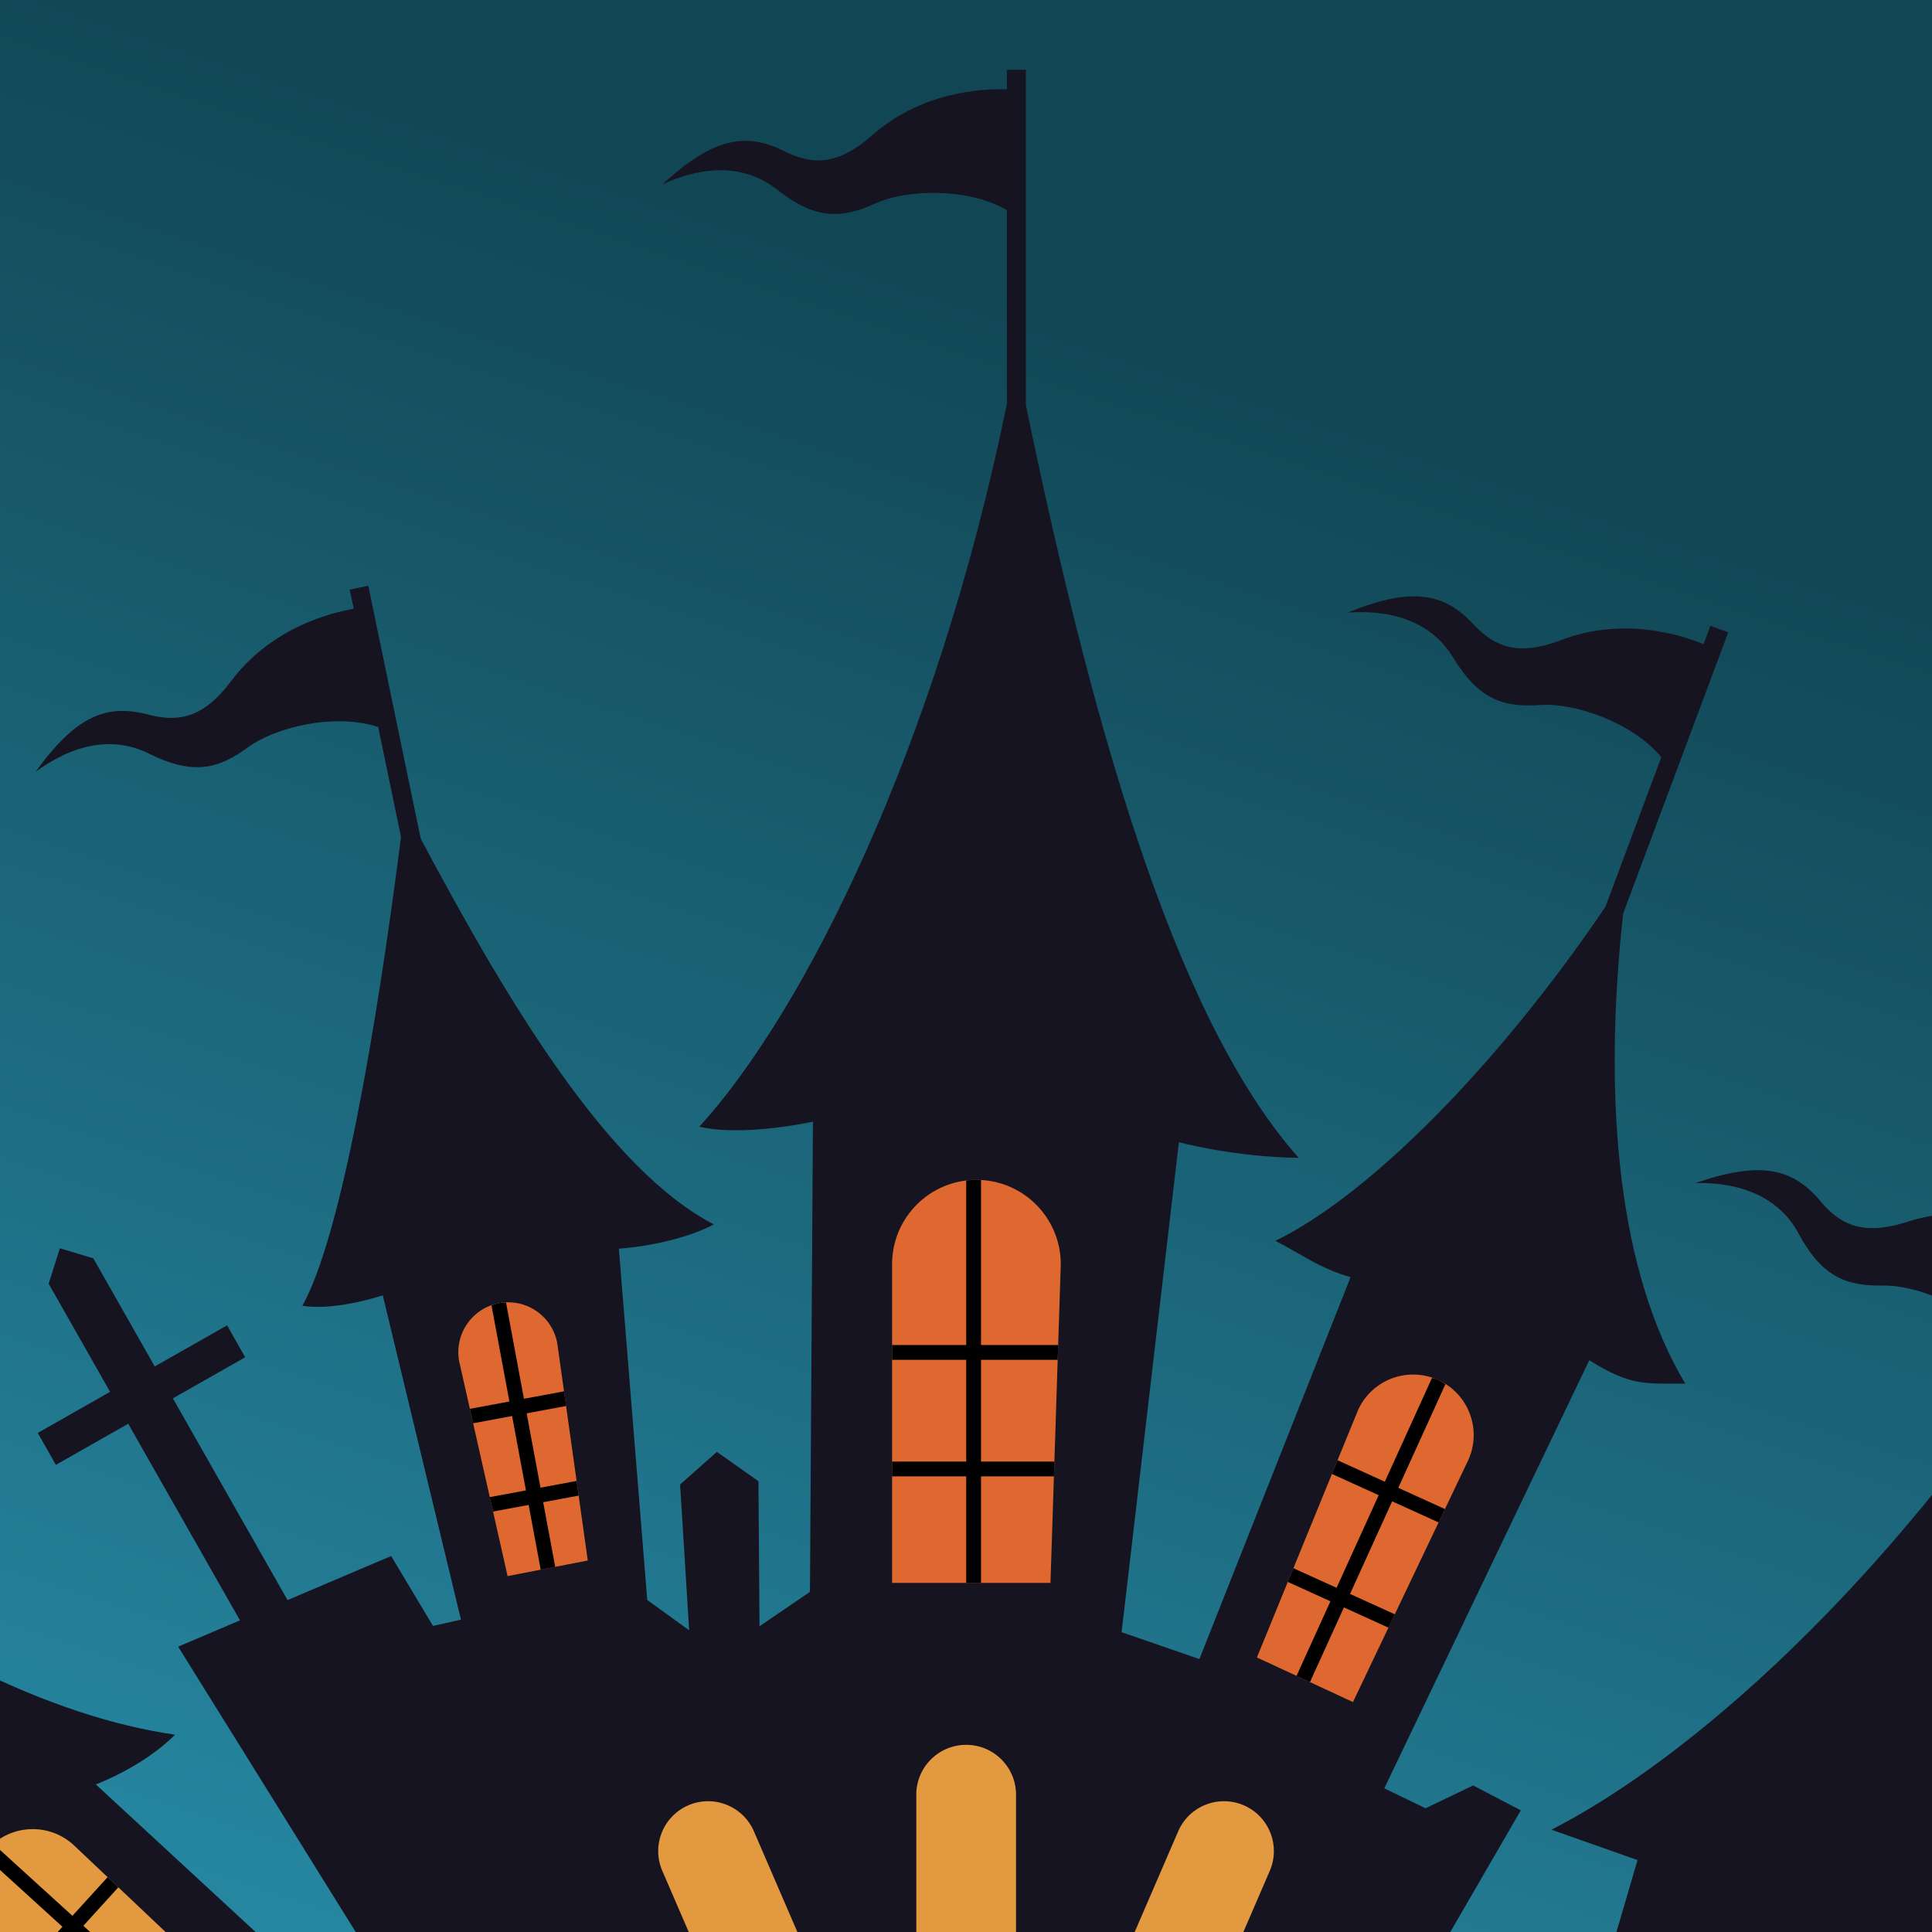 <svg xmlns="http://www.w3.org/2000/svg" xml:space="preserve" stroke-miterlimit="10" style="fill-rule:nonzero;clip-rule:evenodd;stroke-linecap:round;stroke-linejoin:round" viewBox="0 0 512 512"><defs><linearGradient id="b" x1="291.687" x2="197.797" y1="244.596" y2="528.795" gradientTransform="translate(-160.496 -321.734)scale(1.688)" gradientUnits="userSpaceOnUse"><stop offset="0" stop-color="#114654"/><stop offset="1" stop-color="#278aa5"/></linearGradient></defs><clipPath id="a"><path d="M0 0h512v512H0z"/></clipPath><g clip-path="url(#a)"><path fill="url(#b)" d="M0 0h512v512H0z"/><path fill="#161420" d="M-161.605 385.545c8.437-1.39 13.781-5.416 16.403-17.083 3.82-16.938 16.145-26.97 21.786-30.794l-3.045-4.21 4.084-2.948 47.514 65.661c47.26 40.066 89.215 58.936 121.259 63.542-8.646 8.65-21.004 13.175-21.004 13.175l70.758 65.36 11.196-5.234-60.135-96.632 16.378-6.972-29.607-52.103L14.808 388.2l-4.8-8.46 19.164-10.896L12.897 340.2l2.971-9.405 8.865 2.678 16.277 28.651 19.164-10.893 4.81 8.457-19.167 10.889 30.386 53.465 27.457-11.678 11.096 18.52 7.407-1.656-20.722-85.945s-12.542 4.198-21.31 2.755C90.305 327.944 99.8 272.615 106.268 221.8l-6.043-29.132c-11.42-3.767-27.145 0-34.454 5.338-8.108 5.926-14.713 7.48-26.422 1.658-8.226-4.089-18.533-3.469-29.922 4.89 10.625-14.764 18.74-18.128 29.844-15.183 8.27 2.189 14.798.704 21.97-8.872 10.419-13.881 25.77-17.991 32.487-19.167l-1.057-5.081 4.928-1.027 13.908 67.07c23.415 43.964 49.691 87.64 77.656 102.185-6.339 3.43-16.552 5.819-25.154 6.432l7.519 93.106 11.107 8.029-2.403-38.635 9.75-8.648 11.015 7.784.279 38.43 13.369-9.116.794-124.611s-18.421 4.094-30.111 1.342c27.641-30.268 62.819-100.22 81.512-191.571V55.672c-10.41-6.012-26.585-5.511-34.818-1.77-9.147 4.155-15.93 4.332-26.211-3.746-7.217-5.67-17.438-7.16-30.287-1.287 13.401-12.298 22.031-13.944 32.308-8.808 7.649 3.824 14.335 3.694 23.311-4.22 13.018-11.48 28.883-12.388 35.697-12.173V18.48h5.032v88.87c19.264 93.243 41.372 164.63 72.29 199.494-17.395-.245-31.744-4.158-31.744-4.158l-15.181 129.861 20.618 7.121 40.058-101.196c-8.314-2.377-13.062-6.19-19.938-9.627 25.016-12.183 59.003-46.519 87.454-88.474l14.831-39.696c-7.652-9.275-22.969-14.464-32-13.842-10.02.694-16.433-1.516-23.239-12.675-4.773-7.845-13.83-12.814-27.928-11.806 16.861-6.835 25.521-5.358 33.35 3.056 5.831 6.257 12.142 8.478 23.322 4.202 16.207-6.196 31.39-1.499 37.696 1.09l1.817-4.865 4.714 1.758-27.843 74.524c-5.61 51.13-.882 95.643 16.464 124.55-10.692 0-14.442.682-25.443-6.19l-54.315 113.452 10.916 5.279 12.628-6.046 12.628 6.591-45.166 77.981 10.437 4.788 19.579-22.932 17.212 7.425-5.266 29.634 8.482 3.913 25.658-87.625-22.828-8.045c28.391-14.505 66.258-45.439 102.878-91.229l16.312-37.451c-7.147-9.665-22.171-15.663-31.218-15.525-10.039.163-16.333-2.385-22.53-13.893-4.354-8.085-13.126-13.53-27.26-13.278 17.198-5.927 25.768-3.991 33.138 4.829 5.489 6.558 11.676 9.108 23.065 5.433 16.512-5.318 31.421.182 37.582 3.101l2.077-4.762 4.613 2.01-31.981 73.427c-7.317 53.188-4.11 99.785 9.247 132.071l-25.692-10.807-29.607 66.58-40.315 20.101 34.426 12.135 28.583-12.135 27.26 13.171c-42.495 34.851-49.164 73.102-67.311 126.204-92.583-20.547-140.019-31.2-203.9-31.2-54.4 0-142.798 0-208.998 34.911C17.08 686.143-1.055 641.563-46.54 593.895l23.336-10.637 22.242 9.471 79.023-36.979-53.284-3.632-57.45-47.104c-4.12 5.347-10.707 10.707-22.24 16.058 7.928-19.246-4.835-67.934-25.697-124.252l-24.043-33.224c-11.961 1.236-24.768 11.123-29.244 18.978-4.978 8.735-10.366 12.851-23.421 12.335-9.179-.363-18.337 4.422-25.298 16.717 3.642-17.826 9.666-24.216 21.011-26.081"/><path fill="#de682f" d="m278.385 419.485 2.734-84.457c0-12.344-10.002-22.35-22.353-22.35s-22.353 10.006-22.353 22.35v84.457z"/><path fill="#e29940" d="m172.595 611.304-14.364-29.003c-3.238-6.544-11.17-9.223-17.713-5.982-6.546 3.237-9.217 11.166-5.975 17.712l14.364 29.003z"/><path fill="#de682f" d="m348.808 623.936 13.066-29.612c2.949-6.676-.073-14.475-6.758-17.423-6.674-2.948-14.478.077-17.423 6.758l-13.07 29.604zM155.765 413.55l-8.085-57.583a13.204 13.204 0 0 0-15.373-10.621c-7.181 1.308-11.939 8.192-10.633 15.376l12.843 56.963zm202.786 37.514 30.535-64.077c3.683-8.059.156-17.568-7.915-21.258-8.059-3.687-17.568-.145-21.258 7.917l-26.819 65.602zm99.882 120.5 15.814-36.836c3.232-8.251-.822-17.554-9.082-20.791-8.253-3.234-17.551.83-20.788 9.086l-12.02 38.164zm-54.679 135.694 23.261-50.473c4.734-11.412-.673-24.485-12.079-29.215-11.408-4.736-24.488.683-29.215 12.081l-20.734 51.522z"/><path fill="#e29940" d="m102.307 708.025-24.868-49.708c-5.093-11.249-.104-24.494 11.14-29.582 11.253-5.1 24.5-.11 29.589 11.142l22.38 50.832zM52.159 519.838l-32.612-30.859c-6.516-5.992-16.652-5.592-22.664.936a16.02 16.02 0 0 0 .93 22.66l31.207 25.038zm260.072-34.522c2.896-6.695 10.678-9.78 17.38-6.891 6.702 2.9 9.787 10.677 6.891 17.375l-18.622 43.119c-7.901-3.801-16.186-6.916-24.756-9.365zM175.524 495.8c-2.899-6.698.184-14.475 6.888-17.375 6.702-2.889 14.478.194 17.379 6.891l17.977 41.634a154 154 0 0 0-25.445 7.749zm67.302 27.927v-48.11c0-7.299 5.918-13.216 13.218-13.215 7.299-.001 13.216 5.916 13.214 13.215v49.123c-6.235-.76-12.573-1.202-19.015-1.202-2.482 0-4.951.079-7.417.189"/><path fill="#de682f" d="M206.635 713.196c-4.807-15.592-7.578-33.839-7.578-53.367 0-57.515 23.993-90.293 53.596-90.293 29.611 0 53.608 32.778 53.608 90.293 0 19.717-2.823 38.15-7.722 53.845a392 392 0 0 0-48.037-2.962c-14.831 0-29.462.864-43.867 2.484"/><path d="M256.055 360.366h-19.642v-3.921h19.642v-43.589a22 22 0 0 1 2.711-.178c.408 0 .805.033 1.213.06v43.707h20.446l-.126 3.921h-20.32v26.963h19.449l-.13 3.924h-19.319v28.232h-3.924v-28.232h-19.642v-3.924h19.642zm138.056 310.193-17.851-7.398 1.466-3.639 17.892 7.421 16.741-40.244c.864.241 1.728.515 2.577.871.375.152.731.342 1.09.517l-16.789 40.358 18.808 7.796-1.637 3.568-18.676-7.751-11.599 27.891-3.623-1.507zM87.5 629.288c.36-.186.71-.39 1.08-.553a22 22 0 0 1 2.547-.96l17.933 39.736 17.739-8.037 1.58 3.59-17.71 8.022 12.425 27.531-3.572 1.609-12.428-27.531-18.307 8.297-1.758-3.508 18.455-8.359zM341.283 419.22l1.484-3.63 11.438 5.199 11.164-24.548-12.391-5.631 1.483-3.633 12.528 5.696 12.51-27.515c.559.181 1.127.319 1.672.571.675.307 1.269.712 1.877 1.097l-12.488 27.468 12.362 5.622-1.684 3.542-12.302-5.592-11.163 24.544 11.864 5.393-1.688 3.542-11.797-5.363-8.998 19.791-3.56-1.648 8.986-19.768zm110.308 124.212-12.165-4.688 1.179-3.742L453 539.771l10.162-26.395c.668.17 1.342.305 2.003.561.594.233 1.109.566 1.658.857l-10.162 26.379 12.717 4.9-1.551 3.605-12.575-4.84-8.497 22.078-3.647-1.449zM-4.371 491.58c.401-.564.772-1.146 1.254-1.665.426-.472.917-.831 1.39-1.236l20.915 19.031 9.327-10.245 2.848 2.689-9.275 10.2 19.416 17.669-3.164 2.429-18.893-17.197-8.772 9.642-3.07-2.463 8.942-9.82zm140.082-116.32-10.322 1.921-.864-3.824 10.471-1.947-4.741-25.475c.664-.238 1.332-.461 2.052-.589.603-.116 1.204-.123 1.798-.149l4.743 25.494 10.623-1.977.549 3.884-10.452 1.947 3.668 19.705 9.565-1.784.545 3.886-9.398 1.751 3.19 17.123-3.847.75-3.192-17.153-9.436 1.749-.864-3.819 9.58-1.784z"/><path fill="#de682f" d="M272.629 711.368c-1.731-.1-3.464-.167-5.203-.237.685.026 1.383.018 2.073.047 1.05.056 2.091.126 3.13.19m-37.581-.309c-1.443.063-2.889.112-4.328.19 1.078-.055 2.161-.115 3.237-.164.363-.01.731-.007 1.091-.026m19.787-.277c-1.448-.016-2.885-.07-4.333-.07 1.154 0 2.3.04 3.453.044zm-4.333-.07c-1.034 0-2.061.04-3.097.044l.512-.011c.861-.008 1.718-.033 2.585-.033"/><path d="M230.72 711.249c-.939.045-1.87.082-2.808.136v-.002c.935-.056 1.869-.089 2.808-.134m44.821.292c-.968-.065-1.94-.114-2.912-.173.972.059 1.944.096 2.912.159z"/><path d="M213.555 664.826c2.341.359 4.73.608 7.17.608 2.455 0 4.839-.238 7.187-.601v13.693h-14.357zm0 17.264h14.357v6.316h-14.357zm20.402-18.563c5.078-1.509 9.773-3.894 13.96-6.916v21.915h-13.96zm0 18.563h13.96v6.316h-13.96zm19.998-25.65a46.5 46.5 0 0 0 15.544 7.41v14.676h-15.544zm0 25.65h15.544v6.316h-15.544zm21.586-17.068c1.924.245 3.871.408 5.859.408a47 47 0 0 0 8.668-.834v13.93h-14.527zm0 17.068h14.527v6.316h-14.527zm-68.024-3.564h-7.566c.108 1.198.219 2.384.349 3.564h7.217v6.316h-6.405c.178 1.202.383 2.385.583 3.565h5.822v21.128c2.003-.222 4.017-.433 6.038-.622v-20.506h14.357v19.412c.935-.056 1.869-.089 2.808-.134 1.078-.055 2.161-.115 3.237-.164v-19.114h13.96v18.774c.861-.008 1.718-.033 2.585-.033 1.154 0 2.3.04 3.453.044v-18.785h15.544v19.207c1.05.056 2.091.126 3.13.19.972.059 1.944.096 2.912.159v-19.556h14.527v20.735c2.021.211 4.031.453 6.042.694v-21.429h7.514c.196-1.18.411-2.363.59-3.565h-8.104v-6.316h8.908c.134-1.173.237-2.374.346-3.564h-9.254v-15.507a46.4 46.4 0 0 0 10.125-4.81q-.015-2.52-.097-4.963a42.8 42.8 0 0 1-10.028 5.374v-18.962h5.226l-7.948-27.557-7.829 27.557h4.509v20.746c-2.85.604-5.755.909-8.668.91-1.995 0-3.938-.183-5.859-.449v-21.207h5.221l-7.943-27.557-7.833 27.557h4.513v19.957c-5.801-1.691-11.059-4.614-15.544-8.427v-11.53h5.223l-7.941-27.557-7.833 27.557h4.513v11.753a42.5 42.5 0 0 1-13.96 7.759v-19.512h5.226l-7.944-27.557-7.833 27.557h4.506v21.01c-2.333.4-4.728.646-7.187.646-2.449 0-4.837-.26-7.17-.668v-20.988h5.219l-7.945-27.557L203 639.658h4.517v19.512a42 42 0 0 1-8.404-3.838 182 182 0 0 0-.056 4.497v.198c2.683 1.416 5.501 2.607 8.46 3.479z"/></g></svg>